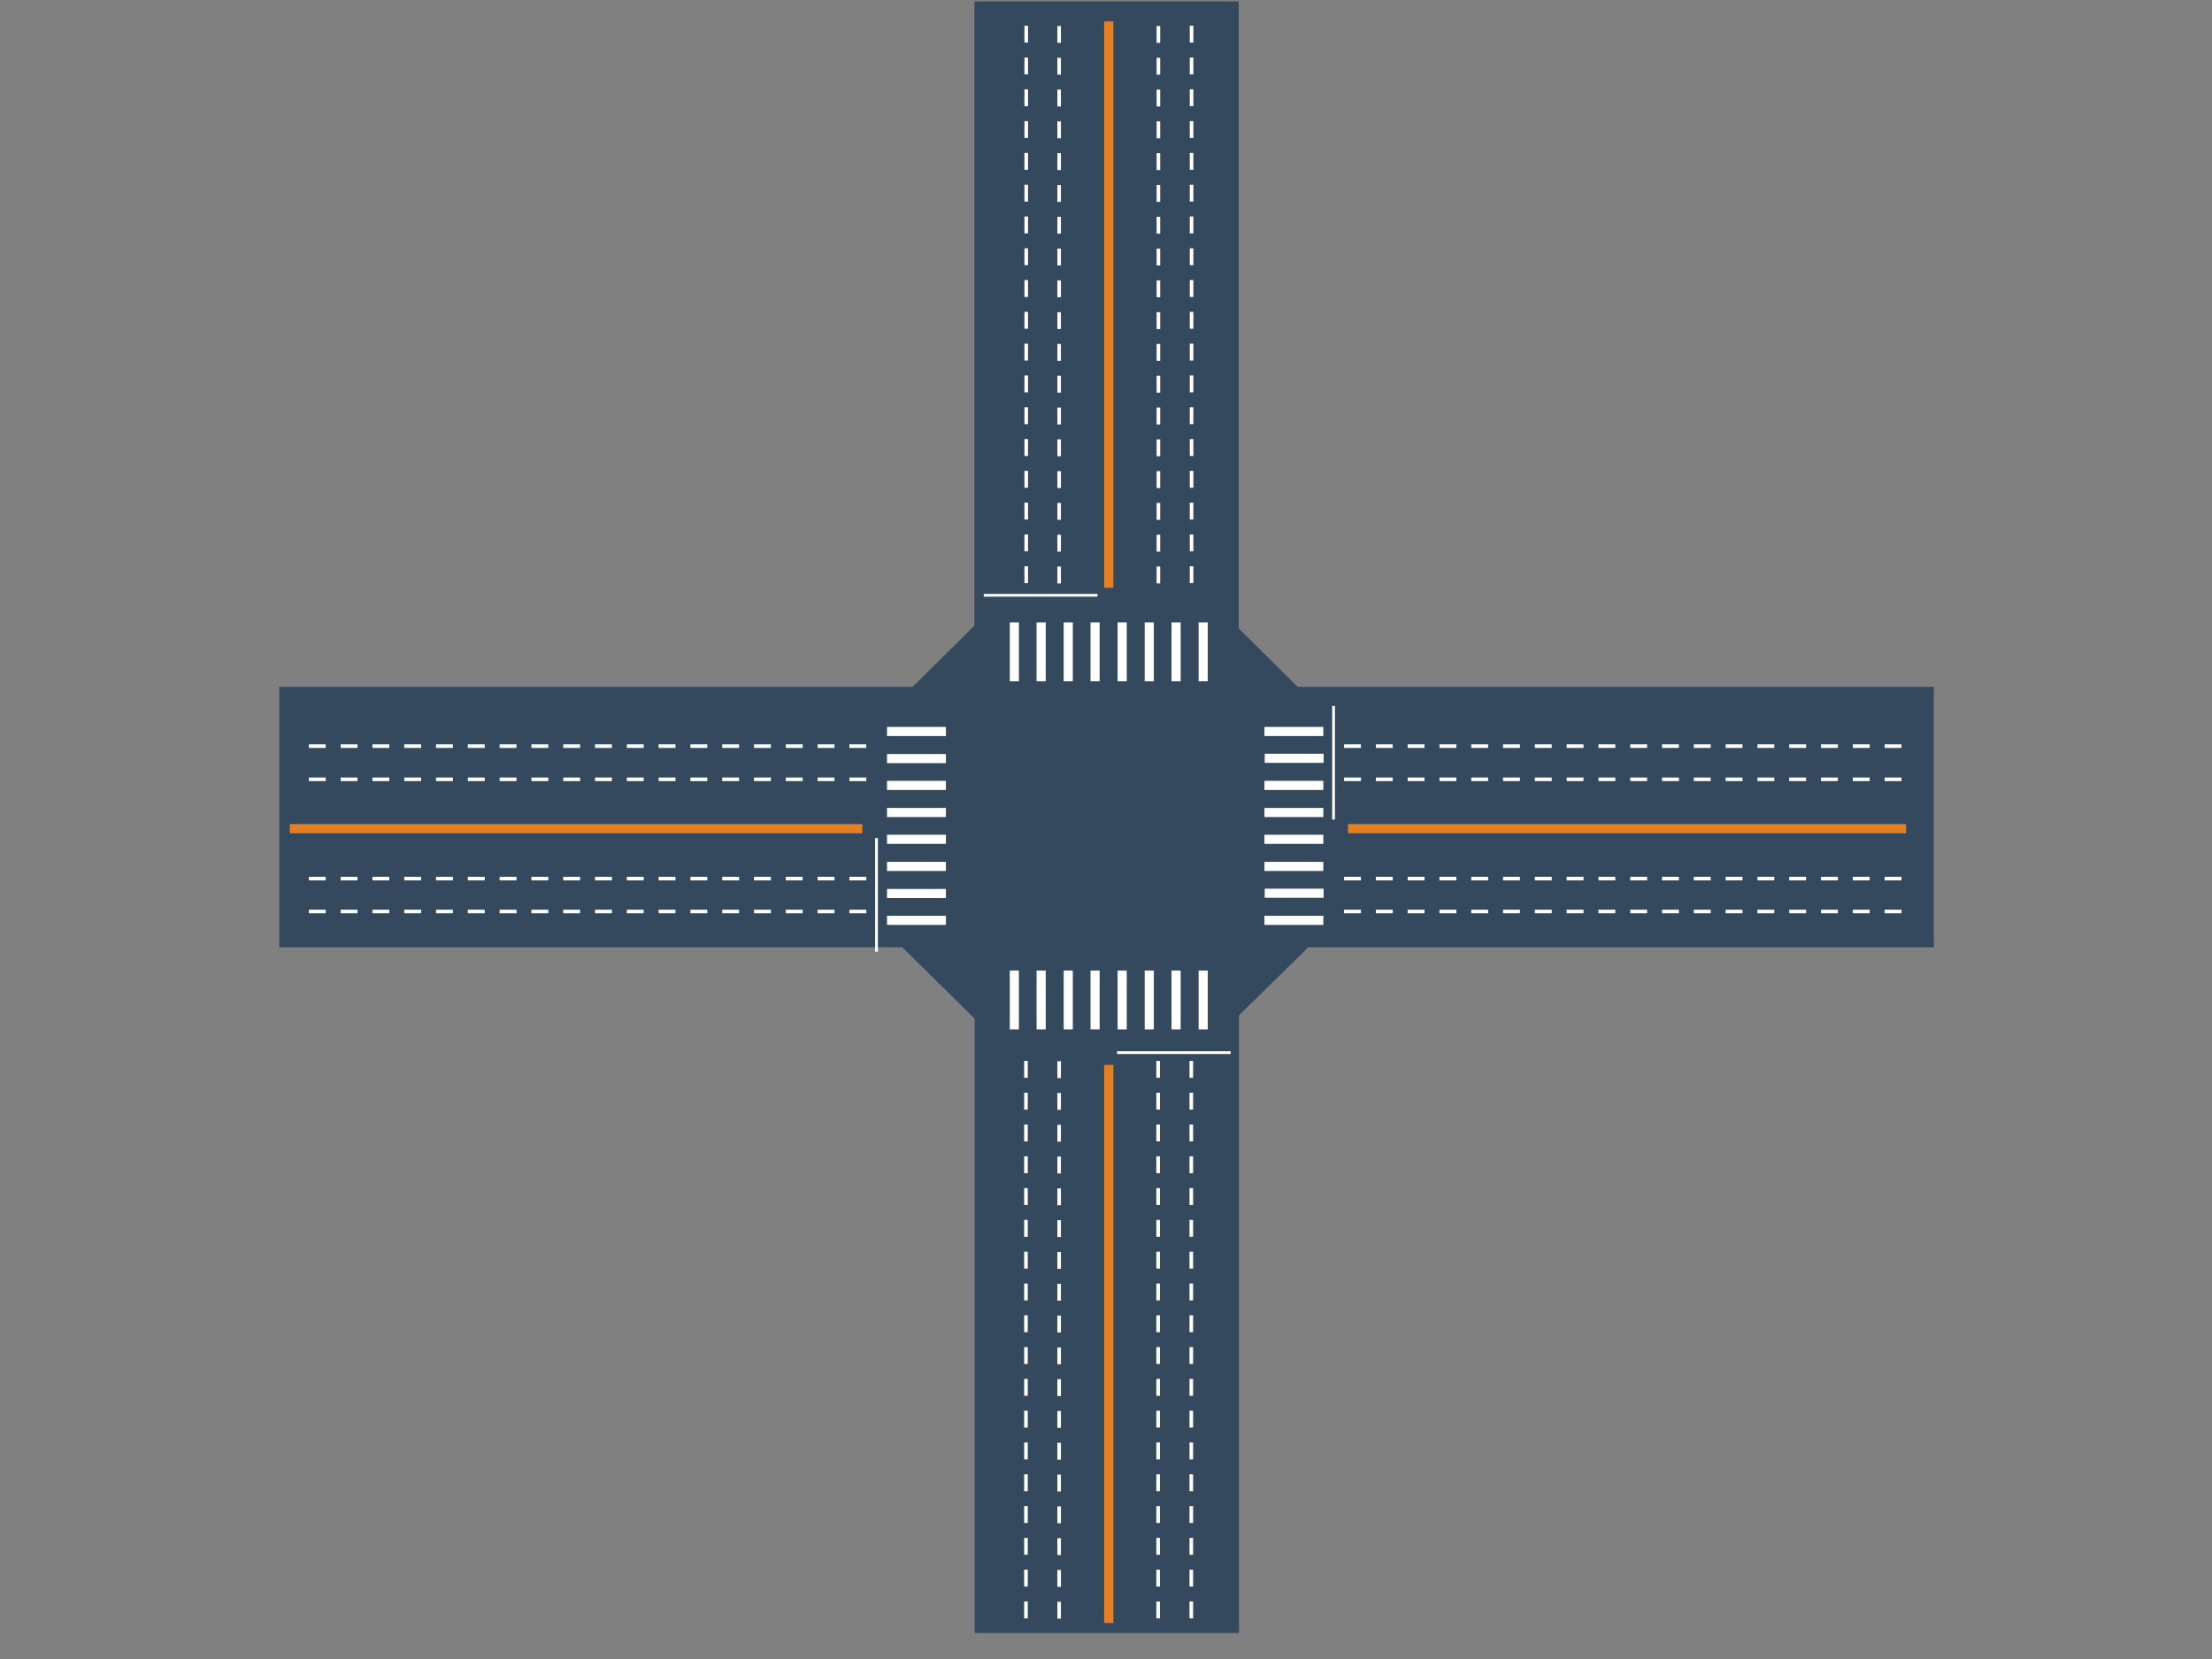 <?xml version="1.0" encoding="utf-8"?>
<!-- Generator: Adobe Illustrator 21.0.0, SVG Export Plug-In . SVG Version: 6.00 Build 0)  -->
<svg version="1.1" id="Layer_1" xmlns="http://www.w3.org/2000/svg" xmlns:xlink="http://www.w3.org/1999/xlink" x="0px" y="0px"
	 viewBox="0 0 800 600" style="enable-background:new 0 0 800 600;" xml:space="preserve">
<rect x="0" y="0" width="800" height="600" fill="#808080" stroke="none"/>
<style type="text/css">
	.st0{fill:#34495E;}
	.st1{fill:none;stroke:#E67E22;stroke-width:3.325;stroke-linecap:square;stroke-miterlimit:10;}
	.st2{fill:#FFFFFF;}
	.st3{fill:none;stroke:#FFFFFF;stroke-linecap:square;stroke-miterlimit:10;}
</style>
<g>
	<g>
		<g>
			<polygon class="st0" points="439.9,362.3 468.1,334.6 474.7,341.1 446.5,368.8 			"/>
			<polygon class="st0" points="331.3,334.6 359.5,362.3 352.9,368.8 324.7,341 			"/>
			<polygon class="st0" points="446.5,225.8 474.6,253.6 468,260.1 439.9,232.3 			"/>
			<polygon class="st0" points="324.8,253.6 352.9,225.8 359.5,232.3 331.3,260.1 			"/>
			<g>
				<path class="st0" d="M471.1,342.7c-12.7,0-23,10.2-23,22.7v225.2h-95.6V365.3c0-12.5-10.3-22.7-23-22.7h1.6H101v-94.2h228.4l0,0
					c12.3,0,22.3-9.3,23-21.1V226V0.5H448V226c0,12.4,10.3,22.4,23,22.4h-1.7h230.1v94.2H468.7"/>
			</g>
		</g>
		<g>
			<g>
				<g>
					<line class="st1" x1="310.2" y1="299.7" x2="106.5" y2="299.7"/>
					<g>
						<rect x="111.7" y="269.2" class="st2" width="6.1" height="1.3"/>
						<rect x="123.2" y="269.2" class="st2" width="6.1" height="1.3"/>
						<rect x="134.7" y="269.2" class="st2" width="6.1" height="1.3"/>
						<rect x="146.2" y="269.2" class="st2" width="6.1" height="1.3"/>
						<rect x="157.7" y="269.2" class="st2" width="6.1" height="1.3"/>
						<rect x="169.2" y="269.2" class="st2" width="6.1" height="1.3"/>
						<rect x="180.7" y="269.2" class="st2" width="6.1" height="1.3"/>
						<rect x="192.2" y="269.2" class="st2" width="6.1" height="1.3"/>
						<rect x="203.7" y="269.2" class="st2" width="6.1" height="1.3"/>
						<rect x="215.2" y="269.2" class="st2" width="6.1" height="1.3"/>
						<rect x="226.7" y="269.2" class="st2" width="6.1" height="1.3"/>
						<rect x="238.2" y="269.2" class="st2" width="6.1" height="1.3"/>
						<rect x="249.7" y="269.2" class="st2" width="6.1" height="1.3"/>
						<rect x="261.2" y="269.2" class="st2" width="6.1" height="1.3"/>
						<rect x="272.7" y="269.2" class="st2" width="6.1" height="1.3"/>
						<rect x="284.2" y="269.2" class="st2" width="6.1" height="1.3"/>
						<rect x="295.7" y="269.2" class="st2" width="6.1" height="1.3"/>
						<rect x="307.2" y="269.2" class="st2" width="6.1" height="1.3"/>
					</g>
					<g>
						<rect x="111.7" y="281.2" class="st2" width="6.1" height="1.3"/>
						<rect x="123.2" y="281.2" class="st2" width="6.1" height="1.3"/>
						<rect x="134.7" y="281.2" class="st2" width="6.1" height="1.3"/>
						<rect x="146.2" y="281.2" class="st2" width="6.1" height="1.3"/>
						<rect x="157.7" y="281.2" class="st2" width="6.1" height="1.3"/>
						<rect x="169.2" y="281.2" class="st2" width="6.1" height="1.3"/>
						<rect x="180.7" y="281.2" class="st2" width="6.1" height="1.3"/>
						<rect x="192.2" y="281.2" class="st2" width="6.1" height="1.3"/>
						<rect x="203.7" y="281.2" class="st2" width="6.1" height="1.3"/>
						<rect x="215.2" y="281.2" class="st2" width="6.1" height="1.3"/>
						<rect x="226.7" y="281.2" class="st2" width="6.1" height="1.3"/>
						<rect x="238.2" y="281.2" class="st2" width="6.1" height="1.3"/>
						<rect x="249.7" y="281.2" class="st2" width="6.1" height="1.3"/>
						<rect x="261.2" y="281.2" class="st2" width="6.1" height="1.3"/>
						<rect x="272.7" y="281.2" class="st2" width="6.1" height="1.3"/>
						<rect x="284.2" y="281.2" class="st2" width="6.1" height="1.3"/>
						<rect x="295.7" y="281.2" class="st2" width="6.1" height="1.3"/>
						<rect x="307.2" y="281.2" class="st2" width="6.1" height="1.3"/>
					</g>
					<g>
						<rect x="111.7" y="317.1" class="st2" width="6.1" height="1.3"/>
						<rect x="123.2" y="317.1" class="st2" width="6.1" height="1.3"/>
						<rect x="134.7" y="317.1" class="st2" width="6.1" height="1.3"/>
						<rect x="146.2" y="317.1" class="st2" width="6.1" height="1.3"/>
						<rect x="157.7" y="317.1" class="st2" width="6.1" height="1.3"/>
						<rect x="169.2" y="317.1" class="st2" width="6.1" height="1.3"/>
						<rect x="180.7" y="317.1" class="st2" width="6.1" height="1.3"/>
						<rect x="192.2" y="317.1" class="st2" width="6.1" height="1.3"/>
						<rect x="203.7" y="317.1" class="st2" width="6.1" height="1.3"/>
						<rect x="215.2" y="317.1" class="st2" width="6.1" height="1.3"/>
						<rect x="226.7" y="317.1" class="st2" width="6.1" height="1.3"/>
						<rect x="238.2" y="317.1" class="st2" width="6.1" height="1.3"/>
						<rect x="249.7" y="317.1" class="st2" width="6.1" height="1.3"/>
						<rect x="261.2" y="317.1" class="st2" width="6.1" height="1.3"/>
						<rect x="272.7" y="317.1" class="st2" width="6.1" height="1.3"/>
						<rect x="284.2" y="317.1" class="st2" width="6.1" height="1.3"/>
						<rect x="295.7" y="317.1" class="st2" width="6.1" height="1.3"/>
						<rect x="307.2" y="317.1" class="st2" width="6.1" height="1.3"/>
					</g>
					<g>
						<rect x="111.7" y="329" class="st2" width="6.1" height="1.3"/>
						<rect x="123.2" y="329" class="st2" width="6.1" height="1.3"/>
						<rect x="134.7" y="329" class="st2" width="6.1" height="1.3"/>
						<rect x="146.2" y="329" class="st2" width="6.1" height="1.3"/>
						<rect x="157.7" y="329" class="st2" width="6.1" height="1.3"/>
						<rect x="169.2" y="329" class="st2" width="6.1" height="1.3"/>
						<rect x="180.7" y="329" class="st2" width="6.1" height="1.3"/>
						<rect x="192.2" y="329" class="st2" width="6.1" height="1.3"/>
						<rect x="203.7" y="329" class="st2" width="6.1" height="1.3"/>
						<rect x="215.2" y="329" class="st2" width="6.1" height="1.3"/>
						<rect x="226.7" y="329" class="st2" width="6.1" height="1.3"/>
						<rect x="238.2" y="329" class="st2" width="6.1" height="1.3"/>
						<rect x="249.7" y="329" class="st2" width="6.1" height="1.3"/>
						<rect x="261.2" y="329" class="st2" width="6.1" height="1.3"/>
						<rect x="272.7" y="329" class="st2" width="6.1" height="1.3"/>
						<rect x="284.2" y="329" class="st2" width="6.1" height="1.3"/>
						<rect x="295.7" y="329" class="st2" width="6.1" height="1.3"/>
						<rect x="307.2" y="329" class="st2" width="6.1" height="1.3"/>
					</g>
				</g>
				<g>
					<line class="st1" x1="687.7" y1="299.7" x2="489.2" y2="299.7"/>
					<g>
						<rect x="486.1" y="269.2" class="st2" width="6.1" height="1.3"/>
						<rect x="497.6" y="269.2" class="st2" width="6.1" height="1.3"/>
						<rect x="509.1" y="269.2" class="st2" width="6.1" height="1.3"/>
						<rect x="520.6" y="269.2" class="st2" width="6.1" height="1.3"/>
						<rect x="532.1" y="269.2" class="st2" width="6.1" height="1.3"/>
						<rect x="543.6" y="269.2" class="st2" width="6.1" height="1.3"/>
						<rect x="555.1" y="269.2" class="st2" width="6.1" height="1.3"/>
						<rect x="566.6" y="269.2" class="st2" width="6.1" height="1.3"/>
						<rect x="578.1" y="269.2" class="st2" width="6.1" height="1.3"/>
						<rect x="589.6" y="269.2" class="st2" width="6.1" height="1.3"/>
						<rect x="601.1" y="269.2" class="st2" width="6.1" height="1.3"/>
						<rect x="612.6" y="269.2" class="st2" width="6.1" height="1.3"/>
						<rect x="624.1" y="269.2" class="st2" width="6.1" height="1.3"/>
						<rect x="635.6" y="269.2" class="st2" width="6.1" height="1.3"/>
						<rect x="647.1" y="269.2" class="st2" width="6.1" height="1.3"/>
						<rect x="658.6" y="269.2" class="st2" width="6.1" height="1.3"/>
						<rect x="670.1" y="269.2" class="st2" width="6.1" height="1.3"/>
						<rect x="681.6" y="269.2" class="st2" width="6.1" height="1.3"/>
					</g>
					<g>
						<rect x="486.1" y="281.2" class="st2" width="6.1" height="1.3"/>
						<rect x="497.6" y="281.2" class="st2" width="6.1" height="1.3"/>
						<rect x="509.1" y="281.2" class="st2" width="6.1" height="1.3"/>
						<rect x="520.6" y="281.2" class="st2" width="6.1" height="1.3"/>
						<rect x="532.1" y="281.2" class="st2" width="6.1" height="1.3"/>
						<rect x="543.6" y="281.2" class="st2" width="6.1" height="1.3"/>
						<rect x="555.1" y="281.2" class="st2" width="6.1" height="1.3"/>
						<rect x="566.6" y="281.2" class="st2" width="6.1" height="1.3"/>
						<rect x="578.1" y="281.2" class="st2" width="6.1" height="1.3"/>
						<rect x="589.6" y="281.2" class="st2" width="6.1" height="1.3"/>
						<rect x="601.1" y="281.2" class="st2" width="6.1" height="1.3"/>
						<rect x="612.6" y="281.2" class="st2" width="6.1" height="1.3"/>
						<rect x="624.1" y="281.2" class="st2" width="6.1" height="1.3"/>
						<rect x="635.6" y="281.2" class="st2" width="6.1" height="1.3"/>
						<rect x="647.1" y="281.2" class="st2" width="6.1" height="1.3"/>
						<rect x="658.6" y="281.2" class="st2" width="6.1" height="1.3"/>
						<rect x="670.1" y="281.2" class="st2" width="6.1" height="1.3"/>
						<rect x="681.6" y="281.2" class="st2" width="6.1" height="1.3"/>
					</g>
					<g>
						<rect x="486.1" y="317.1" class="st2" width="6.1" height="1.3"/>
						<rect x="497.6" y="317.1" class="st2" width="6.1" height="1.3"/>
						<rect x="509.1" y="317.1" class="st2" width="6.1" height="1.3"/>
						<rect x="520.6" y="317.1" class="st2" width="6.1" height="1.3"/>
						<rect x="532.1" y="317.1" class="st2" width="6.1" height="1.3"/>
						<rect x="543.6" y="317.1" class="st2" width="6.1" height="1.3"/>
						<rect x="555.1" y="317.1" class="st2" width="6.1" height="1.3"/>
						<rect x="566.6" y="317.1" class="st2" width="6.1" height="1.3"/>
						<rect x="578.1" y="317.1" class="st2" width="6.1" height="1.3"/>
						<rect x="589.6" y="317.1" class="st2" width="6.1" height="1.3"/>
						<rect x="601.1" y="317.1" class="st2" width="6.1" height="1.3"/>
						<rect x="612.6" y="317.1" class="st2" width="6.1" height="1.3"/>
						<rect x="624.1" y="317.1" class="st2" width="6.1" height="1.3"/>
						<rect x="635.6" y="317.1" class="st2" width="6.1" height="1.3"/>
						<rect x="647.1" y="317.1" class="st2" width="6.1" height="1.3"/>
						<rect x="658.6" y="317.1" class="st2" width="6.1" height="1.3"/>
						<rect x="670.1" y="317.1" class="st2" width="6.1" height="1.3"/>
						<rect x="681.6" y="317.1" class="st2" width="6.1" height="1.3"/>
					</g>
					<g>
						<rect x="486.1" y="329" class="st2" width="6.1" height="1.3"/>
						<rect x="497.6" y="329" class="st2" width="6.1" height="1.3"/>
						<rect x="509.1" y="329" class="st2" width="6.1" height="1.3"/>
						<rect x="520.6" y="329" class="st2" width="6.1" height="1.3"/>
						<rect x="532.1" y="329" class="st2" width="6.1" height="1.3"/>
						<rect x="543.6" y="329" class="st2" width="6.1" height="1.3"/>
						<rect x="555.1" y="329" class="st2" width="6.1" height="1.3"/>
						<rect x="566.6" y="329" class="st2" width="6.1" height="1.3"/>
						<rect x="578.1" y="329" class="st2" width="6.1" height="1.3"/>
						<rect x="589.6" y="329" class="st2" width="6.1" height="1.3"/>
						<rect x="601.1" y="329" class="st2" width="6.1" height="1.3"/>
						<rect x="612.6" y="329" class="st2" width="6.1" height="1.3"/>
						<rect x="624.1" y="329" class="st2" width="6.1" height="1.3"/>
						<rect x="635.6" y="329" class="st2" width="6.1" height="1.3"/>
						<rect x="647.1" y="329" class="st2" width="6.1" height="1.3"/>
						<rect x="658.6" y="329" class="st2" width="6.1" height="1.3"/>
						<rect x="670.1" y="329" class="st2" width="6.1" height="1.3"/>
						<rect x="681.6" y="329" class="st2" width="6.1" height="1.3"/>
					</g>
				</g>
				<g>
					<line class="st1" x1="401" y1="386.8" x2="401" y2="585.3"/>
					<g>
						<rect x="370.4" y="579.2" class="st2" width="1.3" height="6.1"/>
						<rect x="370.4" y="567.7" class="st2" width="1.3" height="6.1"/>
						<rect x="370.4" y="556.2" class="st2" width="1.3" height="6.1"/>
						<rect x="370.4" y="544.7" class="st2" width="1.3" height="6.1"/>
						<rect x="370.4" y="533.2" class="st2" width="1.3" height="6.1"/>
						<rect x="370.4" y="521.7" class="st2" width="1.3" height="6.1"/>
						<rect x="370.4" y="510.2" class="st2" width="1.3" height="6.1"/>
						<rect x="370.4" y="498.7" class="st2" width="1.3" height="6.1"/>
						<rect x="370.4" y="487.2" class="st2" width="1.3" height="6.1"/>
						<rect x="370.4" y="475.7" class="st2" width="1.3" height="6.1"/>
						<rect x="370.4" y="464.2" class="st2" width="1.3" height="6.1"/>
						<rect x="370.4" y="452.7" class="st2" width="1.3" height="6.1"/>
						<rect x="370.4" y="441.2" class="st2" width="1.3" height="6.1"/>
						<rect x="370.4" y="429.7" class="st2" width="1.3" height="6.1"/>
						<rect x="370.4" y="418.2" class="st2" width="1.3" height="6.1"/>
						<rect x="370.4" y="406.7" class="st2" width="1.3" height="6.1"/>
						<rect x="370.4" y="395.2" class="st2" width="1.3" height="6.1"/>
						<rect x="370.4" y="383.7" class="st2" width="1.3" height="6.1"/>
					</g>
					<g>
						<rect x="382.4" y="579.3" class="st2" width="1.3" height="6.1"/>
						<rect x="382.4" y="567.8" class="st2" width="1.3" height="6.1"/>
						<rect x="382.4" y="556.3" class="st2" width="1.3" height="6.1"/>
						<rect x="382.4" y="544.8" class="st2" width="1.3" height="6.1"/>
						<rect x="382.4" y="533.3" class="st2" width="1.3" height="6.1"/>
						<rect x="382.4" y="521.8" class="st2" width="1.3" height="6.1"/>
						<rect x="382.4" y="510.3" class="st2" width="1.3" height="6.1"/>
						<rect x="382.4" y="498.8" class="st2" width="1.3" height="6.1"/>
						<rect x="382.4" y="487.3" class="st2" width="1.3" height="6.1"/>
						<rect x="382.4" y="475.8" class="st2" width="1.3" height="6.1"/>
						<rect x="382.4" y="464.3" class="st2" width="1.3" height="6.1"/>
						<rect x="382.4" y="452.8" class="st2" width="1.3" height="6.1"/>
						<rect x="382.4" y="441.3" class="st2" width="1.3" height="6.1"/>
						<rect x="382.4" y="429.8" class="st2" width="1.3" height="6.1"/>
						<rect x="382.4" y="418.3" class="st2" width="1.3" height="6.1"/>
						<rect x="382.4" y="406.8" class="st2" width="1.3" height="6.1"/>
						<rect x="382.4" y="395.3" class="st2" width="1.3" height="6.1"/>
						<rect x="382.4" y="383.8" class="st2" width="1.3" height="6.1"/>
					</g>
					<g>
						<rect x="418.2" y="579.2" class="st2" width="1.3" height="6.1"/>
						<rect x="418.2" y="567.7" class="st2" width="1.3" height="6.1"/>
						<rect x="418.2" y="556.2" class="st2" width="1.3" height="6.1"/>
						<rect x="418.2" y="544.7" class="st2" width="1.3" height="6.1"/>
						<rect x="418.2" y="533.2" class="st2" width="1.3" height="6.1"/>
						<rect x="418.2" y="521.7" class="st2" width="1.3" height="6.1"/>
						<rect x="418.2" y="510.2" class="st2" width="1.3" height="6.1"/>
						<rect x="418.2" y="498.7" class="st2" width="1.3" height="6.1"/>
						<rect x="418.2" y="487.2" class="st2" width="1.3" height="6.1"/>
						<rect x="418.2" y="475.7" class="st2" width="1.3" height="6.1"/>
						<rect x="418.2" y="464.2" class="st2" width="1.3" height="6.1"/>
						<rect x="418.2" y="452.7" class="st2" width="1.3" height="6.1"/>
						<rect x="418.2" y="441.2" class="st2" width="1.3" height="6.1"/>
						<rect x="418.2" y="429.7" class="st2" width="1.3" height="6.1"/>
						<rect x="418.2" y="418.2" class="st2" width="1.3" height="6.1"/>
						<rect x="418.2" y="406.7" class="st2" width="1.3" height="6.1"/>
						<rect x="418.2" y="395.2" class="st2" width="1.3" height="6.1"/>
						<rect x="418.2" y="383.7" class="st2" width="1.3" height="6.1"/>
					</g>
					<g>
						<rect x="430.2" y="579.2" class="st2" width="1.3" height="6.1"/>
						<rect x="430.2" y="567.7" class="st2" width="1.3" height="6.1"/>
						<rect x="430.2" y="556.2" class="st2" width="1.3" height="6.1"/>
						<rect x="430.2" y="544.7" class="st2" width="1.3" height="6.1"/>
						<rect x="430.2" y="533.2" class="st2" width="1.3" height="6.1"/>
						<rect x="430.2" y="521.7" class="st2" width="1.3" height="6.1"/>
						<rect x="430.2" y="510.2" class="st2" width="1.3" height="6.1"/>
						<rect x="430.2" y="498.7" class="st2" width="1.3" height="6.1"/>
						<rect x="430.2" y="487.2" class="st2" width="1.3" height="6.1"/>
						<rect x="430.2" y="475.7" class="st2" width="1.3" height="6.1"/>
						<rect x="430.2" y="464.2" class="st2" width="1.3" height="6.1"/>
						<rect x="430.2" y="452.7" class="st2" width="1.3" height="6.1"/>
						<rect x="430.2" y="441.2" class="st2" width="1.3" height="6.1"/>
						<rect x="430.2" y="429.7" class="st2" width="1.3" height="6.1"/>
						<rect x="430.2" y="418.2" class="st2" width="1.3" height="6.1"/>
						<rect x="430.2" y="406.7" class="st2" width="1.3" height="6.1"/>
						<rect x="430.2" y="395.2" class="st2" width="1.3" height="6.1"/>
						<rect x="430.2" y="383.7" class="st2" width="1.3" height="6.1"/>
					</g>
				</g>
				<g>
					<line class="st1" x1="401" y1="9.4" x2="401" y2="210.9"/>
					<g>
						<rect x="370.5" y="204.8" class="st2" width="1.3" height="6.1"/>
						<rect x="370.5" y="193.3" class="st2" width="1.3" height="6.1"/>
						<rect x="370.5" y="181.8" class="st2" width="1.3" height="6.1"/>
						<rect x="370.5" y="170.3" class="st2" width="1.3" height="6.1"/>
						<rect x="370.5" y="158.8" class="st2" width="1.3" height="6.1"/>
						<rect x="370.5" y="147.3" class="st2" width="1.3" height="6.1"/>
						<rect x="370.5" y="135.8" class="st2" width="1.3" height="6.1"/>
						<rect x="370.5" y="124.3" class="st2" width="1.3" height="6.1"/>
						<rect x="370.5" y="112.8" class="st2" width="1.3" height="6.1"/>
						<rect x="370.5" y="101.3" class="st2" width="1.3" height="6.1"/>
						<rect x="370.5" y="89.8" class="st2" width="1.3" height="6.1"/>
						<rect x="370.5" y="78.3" class="st2" width="1.3" height="6.1"/>
						<rect x="370.5" y="66.8" class="st2" width="1.3" height="6.1"/>
						<rect x="370.5" y="55.3" class="st2" width="1.3" height="6.1"/>
						<rect x="370.5" y="43.8" class="st2" width="1.3" height="6.1"/>
						<rect x="370.5" y="32.3" class="st2" width="1.3" height="6.1"/>
						<rect x="370.5" y="20.8" class="st2" width="1.3" height="6.1"/>
						<rect x="370.5" y="9.3" class="st2" width="1.3" height="6.1"/>
					</g>
					<g>
						<rect x="382.4" y="204.9" class="st2" width="1.3" height="6.1"/>
						<rect x="382.4" y="193.4" class="st2" width="1.3" height="6.1"/>
						<rect x="382.4" y="181.9" class="st2" width="1.3" height="6.1"/>
						<rect x="382.4" y="170.4" class="st2" width="1.3" height="6.1"/>
						<rect x="382.4" y="158.9" class="st2" width="1.3" height="6.1"/>
						<rect x="382.4" y="147.4" class="st2" width="1.3" height="6.1"/>
						<rect x="382.4" y="135.9" class="st2" width="1.3" height="6.1"/>
						<rect x="382.4" y="124.4" class="st2" width="1.3" height="6.1"/>
						<rect x="382.4" y="112.9" class="st2" width="1.3" height="6.1"/>
						<rect x="382.4" y="101.4" class="st2" width="1.3" height="6.1"/>
						<rect x="382.4" y="89.9" class="st2" width="1.3" height="6.1"/>
						<rect x="382.4" y="78.4" class="st2" width="1.3" height="6.1"/>
						<rect x="382.4" y="66.9" class="st2" width="1.3" height="6.1"/>
						<rect x="382.4" y="55.4" class="st2" width="1.3" height="6.1"/>
						<rect x="382.4" y="43.9" class="st2" width="1.3" height="6.1"/>
						<rect x="382.4" y="32.4" class="st2" width="1.3" height="6.1"/>
						<rect x="382.4" y="20.9" class="st2" width="1.3" height="6.1"/>
						<rect x="382.4" y="9.4" class="st2" width="1.3" height="6.1"/>
					</g>
					<g>
						<rect x="418.3" y="204.9" class="st2" width="1.3" height="6.1"/>
						<rect x="418.3" y="193.4" class="st2" width="1.3" height="6.1"/>
						<rect x="418.3" y="181.9" class="st2" width="1.3" height="6.1"/>
						<rect x="418.3" y="170.4" class="st2" width="1.3" height="6.1"/>
						<rect x="418.3" y="158.9" class="st2" width="1.3" height="6.1"/>
						<rect x="418.3" y="147.4" class="st2" width="1.3" height="6.1"/>
						<rect x="418.3" y="135.9" class="st2" width="1.3" height="6.1"/>
						<rect x="418.3" y="124.4" class="st2" width="1.3" height="6.1"/>
						<rect x="418.3" y="112.9" class="st2" width="1.3" height="6.1"/>
						<rect x="418.3" y="101.4" class="st2" width="1.3" height="6.1"/>
						<rect x="418.3" y="89.9" class="st2" width="1.3" height="6.1"/>
						<rect x="418.3" y="78.4" class="st2" width="1.3" height="6.1"/>
						<rect x="418.3" y="66.9" class="st2" width="1.3" height="6.1"/>
						<rect x="418.3" y="55.4" class="st2" width="1.3" height="6.1"/>
						<rect x="418.3" y="43.9" class="st2" width="1.3" height="6.1"/>
						<rect x="418.3" y="32.4" class="st2" width="1.3" height="6.1"/>
						<rect x="418.3" y="20.9" class="st2" width="1.3" height="6.1"/>
						<rect x="418.3" y="9.4" class="st2" width="1.3" height="6.1"/>
					</g>
					<g>
						<rect x="430.3" y="204.8" class="st2" width="1.3" height="6.1"/>
						<rect x="430.3" y="193.3" class="st2" width="1.3" height="6.1"/>
						<rect x="430.3" y="181.8" class="st2" width="1.3" height="6.1"/>
						<rect x="430.3" y="170.3" class="st2" width="1.3" height="6.1"/>
						<rect x="430.3" y="158.8" class="st2" width="1.3" height="6.1"/>
						<rect x="430.3" y="147.3" class="st2" width="1.3" height="6.1"/>
						<rect x="430.3" y="135.8" class="st2" width="1.3" height="6.1"/>
						<rect x="430.3" y="124.3" class="st2" width="1.3" height="6.1"/>
						<rect x="430.3" y="112.8" class="st2" width="1.3" height="6.1"/>
						<rect x="430.3" y="101.3" class="st2" width="1.3" height="6.1"/>
						<rect x="430.3" y="89.8" class="st2" width="1.3" height="6.1"/>
						<rect x="430.3" y="78.3" class="st2" width="1.3" height="6.1"/>
						<rect x="430.3" y="66.8" class="st2" width="1.3" height="6.1"/>
						<rect x="430.3" y="55.3" class="st2" width="1.3" height="6.1"/>
						<rect x="430.3" y="43.8" class="st2" width="1.3" height="6.1"/>
						<rect x="430.3" y="32.3" class="st2" width="1.3" height="6.1"/>
						<rect x="430.3" y="20.8" class="st2" width="1.3" height="6.1"/>
						<rect x="430.3" y="9.3" class="st2" width="1.3" height="6.1"/>
					</g>
				</g>
			</g>
			<g>
				<line class="st3" x1="404.5" y1="380.7" x2="444.6" y2="380.7"/>
				<line class="st3" x1="482.3" y1="295.9" x2="482.3" y2="255.8"/>
				<line class="st3" x1="317" y1="343.7" x2="317" y2="303.6"/>
				<line class="st3" x1="396.4" y1="215.3" x2="356.3" y2="215.3"/>
			</g>
		</g>
	</g>
	<g>
		<rect x="365.2" y="351" class="st2" width="3.3" height="21.3"/>
		<rect x="374.9" y="351" class="st2" width="3.3" height="21.3"/>
		<rect x="384.7" y="351" class="st2" width="3.3" height="21.3"/>
		<rect x="394.4" y="351" class="st2" width="3.3" height="21.3"/>
		<rect x="404.2" y="351" class="st2" width="3.3" height="21.3"/>
		<rect x="414" y="351" class="st2" width="3.3" height="21.3"/>
		<rect x="423.7" y="351" class="st2" width="3.3" height="21.3"/>
		<rect x="433.5" y="351" class="st2" width="3.3" height="21.3"/>
	</g>
	<g>
		<rect x="365.2" y="225.1" class="st2" width="3.3" height="21.3"/>
		<rect x="374.9" y="225.1" class="st2" width="3.3" height="21.3"/>
		<rect x="384.7" y="225.1" class="st2" width="3.3" height="21.3"/>
		<rect x="394.4" y="225.1" class="st2" width="3.3" height="21.3"/>
		<rect x="404.2" y="225.1" class="st2" width="3.3" height="21.3"/>
		<rect x="414" y="225.1" class="st2" width="3.3" height="21.3"/>
		<rect x="423.7" y="225.1" class="st2" width="3.3" height="21.3"/>
		<rect x="433.5" y="225.1" class="st2" width="3.3" height="21.3"/>
	</g>
	<g>
		<rect x="320.8" y="262.9" class="st2" width="21.3" height="3.3"/>
		<rect x="320.8" y="272.7" class="st2" width="21.3" height="3.3"/>
		<rect x="320.8" y="282.4" class="st2" width="21.3" height="3.3"/>
		<rect x="320.8" y="292.2" class="st2" width="21.3" height="3.3"/>
		<rect x="320.8" y="301.9" class="st2" width="21.3" height="3.3"/>
		<rect x="320.8" y="311.7" class="st2" width="21.3" height="3.3"/>
		<rect x="320.8" y="321.5" class="st2" width="21.3" height="3.3"/>
		<rect x="320.8" y="331.2" class="st2" width="21.3" height="3.3"/>
	</g>
	<g>
		<rect x="457.3" y="262.9" class="st2" width="21.3" height="3.3"/>
		<rect x="457.4" y="272.6" class="st2" width="21.3" height="3.3"/>
		<rect x="457.3" y="282.4" class="st2" width="21.3" height="3.3"/>
		<rect x="457.3" y="292.2" class="st2" width="21.3" height="3.3"/>
		<rect x="457.3" y="301.9" class="st2" width="21.3" height="3.3"/>
		<rect x="457.3" y="311.7" class="st2" width="21.3" height="3.3"/>
		<rect x="457.4" y="321.4" class="st2" width="21.3" height="3.3"/>
		<rect x="457.3" y="331.2" class="st2" width="21.3" height="3.3"/>
	</g>
</g>
</svg>
